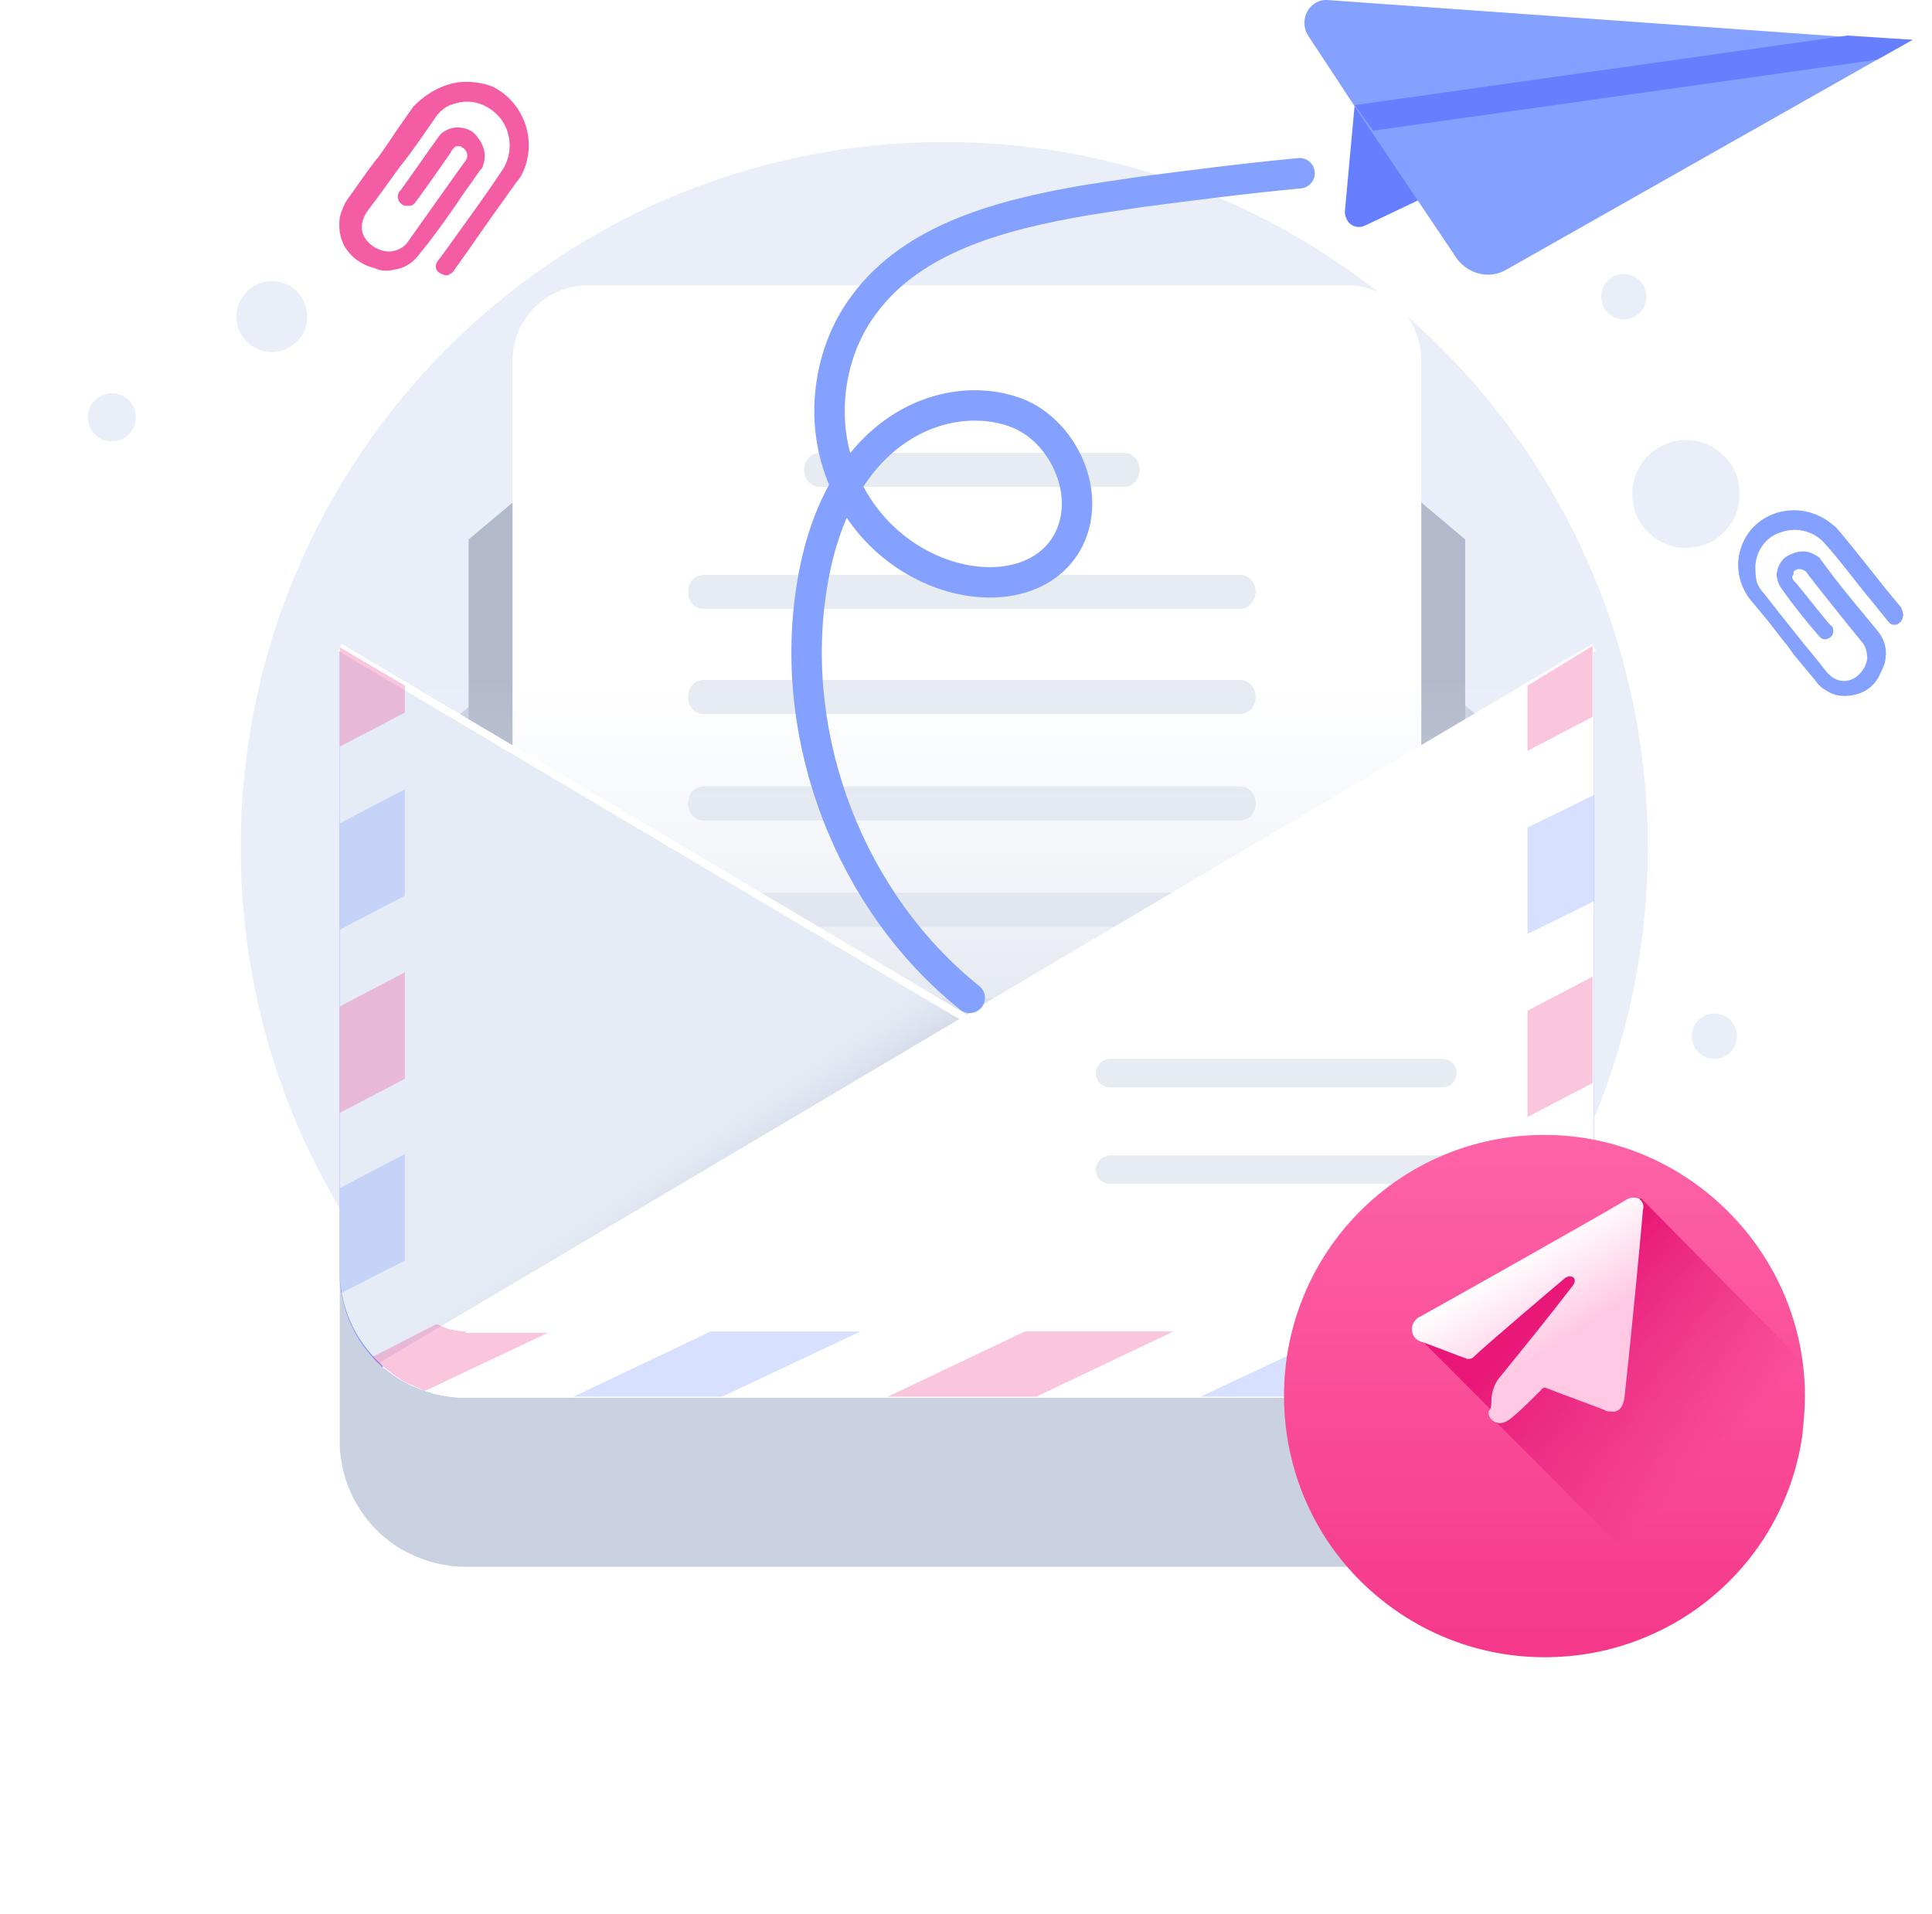 <svg width="110" height="109" viewBox="0 0 110 109" fill="none" xmlns="http://www.w3.org/2000/svg">
<path d="M15.478 20.047C16.59 20.047 17.492 19.143 17.492 18.027C17.492 16.911 16.59 16.006 15.478 16.006C14.365 16.006 13.463 16.911 13.463 18.027C13.463 19.143 14.365 20.047 15.478 20.047Z" fill="#EAEEF9"/>
<path d="M6.37 25.139C7.127 25.139 7.74 24.524 7.74 23.765C7.74 23.006 7.127 22.391 6.37 22.391C5.613 22.391 5 23.006 5 23.765C5 24.524 5.613 25.139 6.37 25.139Z" fill="#EAEEF9"/>
<path d="M53.762 88.422C75.885 88.422 93.819 70.438 93.819 48.254C93.819 26.07 75.885 8.086 53.762 8.086C31.639 8.086 13.705 26.07 13.705 48.254C13.705 70.438 31.639 88.422 53.762 88.422Z" fill="#EAEEF9"/>
<g filter="url(#filter0_d)">
<path d="M90.756 36.858V72.419C90.756 72.581 90.756 72.662 90.756 72.823C90.676 74.844 89.709 76.622 88.338 77.915C87.049 79.047 85.437 79.693 83.664 79.693H26.52C25.311 79.693 24.102 79.37 23.054 78.804C22.571 78.562 22.168 78.239 21.765 77.915C20.959 77.188 20.314 76.299 19.911 75.329C19.588 74.602 19.427 73.793 19.347 72.985V36.858C19.347 36.858 22.329 34.353 26.601 30.797C31.033 27.079 36.836 22.23 41.995 17.946C44.977 15.441 44.654 15.764 49.168 11.965C52.633 9.056 57.631 9.056 61.096 11.965C61.983 12.693 62.95 13.501 63.837 14.228C65.69 15.764 67.786 17.542 69.962 19.32C74.556 23.2 79.553 27.402 83.502 30.716C87.532 34.029 90.434 36.535 90.756 36.858Z" fill="#CAD1E0"/>
</g>
<path d="M83.422 30.716V43.486L70.929 50.921L67.222 53.184L59.404 57.872L55.696 60.135L54.165 61.024L52.714 60.054L49.168 57.791L41.753 53.103L38.207 50.921L26.681 43.647V30.716C31.114 26.998 36.917 22.149 42.075 17.865L69.882 19.32C74.476 23.2 79.473 27.402 83.422 30.716Z" fill="#B2B9CA"/>
<path d="M80.923 20.532V42.92L69.559 49.709L66.174 51.729L59.001 56.094L55.616 58.114L54.165 59.003L52.875 58.114L49.651 56.094L42.881 51.81L39.657 49.79L29.18 43.162V20.532C29.18 18.189 31.114 16.249 33.451 16.249H76.732C79.07 16.249 80.923 18.189 80.923 20.532Z" fill="white"/>
<path d="M70.607 34.676H40.06C39.577 34.676 39.174 34.272 39.174 33.706C39.174 33.14 39.577 32.736 40.06 32.736H70.607C71.091 32.736 71.493 33.14 71.493 33.706C71.493 34.191 71.091 34.676 70.607 34.676Z" fill="#E7EBF2"/>
<path d="M70.607 40.657H40.06C39.577 40.657 39.174 40.253 39.174 39.687C39.174 39.121 39.577 38.717 40.06 38.717H70.607C71.091 38.717 71.493 39.121 71.493 39.687C71.493 40.253 71.091 40.657 70.607 40.657Z" fill="#E7EBF2"/>
<path d="M70.607 46.718H40.06C39.577 46.718 39.174 46.314 39.174 45.748C39.174 45.183 39.577 44.779 40.06 44.779H70.607C71.091 44.779 71.493 45.183 71.493 45.748C71.493 46.314 71.091 46.718 70.607 46.718Z" fill="#E7EBF2"/>
<path d="M68.592 50.84L65.368 52.78H43.123L40.06 50.84C40.06 50.84 40.06 50.84 40.141 50.84H68.592Z" fill="#E7EBF2"/>
<path d="M58.517 56.821L55.293 58.761H52.633L49.571 56.821H58.517Z" fill="#E7EBF2"/>
<path d="M63.998 27.726H46.669C46.186 27.726 45.783 27.321 45.783 26.756C45.783 26.19 46.186 25.786 46.669 25.786H63.998C64.481 25.786 64.884 26.19 64.884 26.756C64.884 27.321 64.481 27.726 63.998 27.726Z" fill="#E7EBF2"/>
<path d="M19.669 36.697L53.923 38.96L90.111 36.697L88.741 43.243C88.741 43.243 54.648 61.105 54.89 61.105C55.132 61.105 19.669 39.929 19.669 39.929V36.697Z" fill="url(#paint0_linear)"/>
<path d="M90.756 36.858V72.743C90.676 74.763 89.709 76.541 88.338 77.834C87.049 78.966 85.437 79.612 83.664 79.612H26.52C25.311 79.612 24.102 79.289 23.054 78.723C22.571 78.481 22.168 78.158 21.765 77.834C20.959 77.107 20.314 76.218 19.911 75.248C19.588 74.521 19.427 73.713 19.347 72.904V72.823V36.858L51.263 56.902L54.004 58.599L54.971 58.033L55.857 57.468L90.756 36.858Z" fill="#738DFF"/>
<path d="M88.258 77.754C86.968 78.885 85.356 79.532 83.583 79.532H26.52C25.311 79.532 24.102 79.208 23.054 78.643C22.571 78.4 22.168 78.077 21.765 77.754C20.959 77.026 20.314 76.137 19.911 75.167C19.588 74.44 19.427 73.632 19.347 72.823V72.743V36.858L23.054 39.121L54.971 58.114L55.857 58.68L55.938 58.761L84.55 75.733L88.258 77.754Z" fill="#E6ECF5"/>
<path d="M55.938 57.468V59.973L23.054 78.643C22.571 78.4 22.168 78.077 21.765 77.754C20.959 77.026 20.314 76.137 19.911 75.167L51.908 56.174L54.648 57.872L54.971 57.953L55.938 57.468Z" fill="url(#paint1_linear)"/>
<path d="M19.347 36.858L55.051 58.033" stroke="white" stroke-width="0.433" stroke-miterlimit="10"/>
<path d="M90.756 36.858V72.743C90.676 74.763 89.709 76.541 88.338 77.834C87.049 78.966 85.437 79.612 83.664 79.612H26.52C25.311 79.612 24.102 79.289 23.054 78.723C22.571 78.481 22.168 78.158 21.765 77.834L25.392 75.652L54.004 58.68L54.971 58.114L55.858 57.548L86.888 39.121L90.756 36.858Z" fill="white"/>
<path d="M90.756 36.858L55.938 57.468L55.051 58.033L54.084 58.599L21.765 77.754" fill="white"/>
<path d="M90.756 36.858L55.938 57.468L55.051 58.033L54.084 58.599L21.765 77.754" stroke="white" stroke-width="0.433" stroke-miterlimit="10"/>
<path d="M82.132 61.913H63.192C62.708 61.913 62.386 61.509 62.386 61.105C62.386 60.7 62.789 60.296 63.192 60.296H82.132C82.616 60.296 82.938 60.7 82.938 61.105C82.938 61.509 82.616 61.913 82.132 61.913Z" fill="#E7EBF2"/>
<path d="M82.132 67.409H63.192C62.708 67.409 62.386 67.004 62.386 66.6C62.386 66.196 62.789 65.792 63.192 65.792H82.132C82.616 65.792 82.938 66.196 82.938 66.6C82.938 67.004 82.616 67.409 82.132 67.409Z" fill="#E7EBF2"/>
<path opacity="0.3" d="M86.968 39.041V42.758L90.676 40.819V36.778L86.968 39.041ZM86.968 57.548V63.61L90.676 61.67V55.609L86.968 57.548ZM86.082 78.804L84.953 79.37C86.162 79.128 87.29 78.562 88.258 77.754C88.258 77.754 88.258 77.754 88.338 77.754C88.419 77.754 88.419 77.673 88.499 77.673L86.082 78.804ZM19.347 36.858V42.516L23.054 40.576V39.041L19.347 36.858ZM19.347 57.306V63.368L23.054 61.428V55.366L19.347 57.306ZM26.52 75.814C26.198 75.814 25.794 75.733 25.472 75.652C25.311 75.572 25.069 75.491 24.908 75.41C24.908 75.41 24.908 75.41 24.827 75.41L21.2 77.269C21.362 77.511 21.603 77.673 21.845 77.835C22.248 78.158 22.651 78.481 23.135 78.724C23.457 78.885 23.86 79.047 24.183 79.209L31.195 75.895H26.52V75.814ZM58.356 75.814L50.538 79.532H59.001L66.819 75.814H58.356Z" fill="#EE4191"/>
<path d="M86.082 78.804L88.419 77.592C88.338 77.673 88.338 77.673 88.258 77.673C88.258 77.673 88.258 77.673 88.177 77.673L86.082 78.804Z" fill="#526DFF"/>
<path opacity="0.3" d="M86.968 67.974V72.662C86.968 73.228 86.727 73.793 86.404 74.278C86.323 74.359 86.323 74.44 86.243 74.44L90.676 72.177V66.115L86.968 67.974Z" fill="#7B97FF"/>
<path opacity="0.3" d="M19.347 67.651V72.662V72.743C19.347 73.066 19.427 73.308 19.427 73.632L23.054 71.773V65.711L19.347 67.651Z" fill="#7B97FF"/>
<path opacity="0.3" d="M19.347 46.88V52.942L23.054 51.002V44.94L19.347 46.88Z" fill="#7B97FF"/>
<path opacity="0.3" d="M40.463 75.814L32.645 79.532H41.108L49.007 75.814H40.463Z" fill="#7B97FF"/>
<path opacity="0.3" d="M76.249 75.814L68.35 79.532H75.201L83.1 75.814H76.249Z" fill="#7B97FF"/>
<path opacity="0.3" d="M86.968 47.122V53.184L90.756 51.325V45.264L86.968 47.122Z" fill="#7B97FF"/>
<g filter="url(#filter1_d)">
<path d="M102.765 75.167C102.765 75.975 102.684 76.703 102.604 77.511C101.798 82.845 98.171 87.21 93.254 89.069C91.562 89.715 89.789 90.038 87.935 90.038C82.777 90.038 78.183 87.371 75.523 83.33C73.992 80.986 73.105 78.158 73.105 75.167C73.105 66.924 79.714 60.296 87.935 60.296C96.075 60.296 102.765 67.004 102.765 75.167Z" fill="url(#paint2_linear)"/>
</g>
<path d="M102.604 77.511C101.798 82.845 98.171 87.21 93.254 89.069L85.114 80.906L85.195 80.582L80.601 75.976L90.756 72.096L93.416 68.217L102.604 77.511Z" fill="url(#paint3_linear)"/>
<path d="M84.915 79.726C84.915 79.322 85.076 78.837 85.318 78.513C86.769 76.735 88.139 75.038 89.509 73.26C89.912 72.775 89.429 72.532 89.106 72.775C88.623 73.179 84.431 76.735 83.867 77.301C83.787 77.382 83.626 77.382 83.545 77.382C82.658 77.058 81.852 76.735 80.966 76.412C80.563 76.331 80.321 75.927 80.402 75.523C80.482 75.28 80.644 75.038 80.885 74.957C81.772 74.472 91.685 68.896 92.572 68.33C92.814 68.168 93.055 68.168 93.297 68.249C93.539 68.411 93.62 68.653 93.539 68.896C93.378 70.916 92.733 77.463 92.491 79.564C92.411 80.13 92.169 80.453 91.685 80.372C91.605 80.372 91.444 80.372 91.363 80.291C90.315 79.887 89.187 79.483 88.139 79.079C87.978 78.998 87.817 78.998 87.736 79.16C85.963 80.938 85.802 80.938 85.56 81.019C85.157 81.1 84.835 80.857 84.754 80.534C84.754 80.453 84.754 80.453 84.754 80.372C84.915 80.21 84.915 79.968 84.915 79.726Z" fill="url(#paint4_linear)"/>
<path d="M55.213 56.821C48.442 51.406 44.896 42.192 46.186 33.625C47.636 23.846 54.407 21.987 58.114 23.604C60.613 24.735 62.144 28.13 60.855 30.716C58.517 35.323 49.248 33.302 47.475 25.624C46.831 22.795 47.475 19.643 49.168 17.38C51.989 13.501 57.147 12.208 61.822 11.4C62.869 11.238 63.917 11.076 65.046 10.915C67.544 10.591 70.607 10.187 73.992 9.864" stroke="#84A1FF" stroke-width="1.732" stroke-miterlimit="10" stroke-linecap="round" stroke-linejoin="round"/>
<path d="M80.762 11.399L77.7 12.854C77.135 13.097 76.571 12.693 76.571 12.046L77.135 5.904" fill="#667FFF"/>
<path d="M108.891 2.267L106.876 3.398L85.759 15.36C84.792 15.926 83.583 15.602 82.939 14.713L78.103 7.52L77.135 6.065L74.476 2.024C73.912 1.135 74.556 -0.077 75.604 0.004L105.103 2.105L108.891 2.267Z" fill="#84A1FF"/>
<path d="M108.891 2.267L106.876 3.398L78.183 7.439L77.135 5.985L105.183 2.024L108.891 2.267Z" fill="#667FFF"/>
<path d="M95.995 31.201C97.686 31.201 99.058 29.826 99.058 28.13C99.058 26.433 97.686 25.058 95.995 25.058C94.303 25.058 92.932 26.433 92.932 28.13C92.932 29.826 94.303 31.201 95.995 31.201Z" fill="#EAEEF9"/>
<path d="M92.449 18.189C93.161 18.189 93.738 17.61 93.738 16.895C93.738 16.181 93.161 15.602 92.449 15.602C91.737 15.602 91.159 16.181 91.159 16.895C91.159 17.61 91.737 18.189 92.449 18.189Z" fill="#EAEEF9"/>
<path d="M97.607 60.296C98.319 60.296 98.897 59.717 98.897 59.003C98.897 58.289 98.319 57.71 97.607 57.71C96.895 57.71 96.317 58.289 96.317 59.003C96.317 59.717 96.895 60.296 97.607 60.296Z" fill="#EAEEF9"/>
<path d="M25.472 15.683C25.311 15.683 25.069 15.602 24.908 15.441C24.827 15.36 24.747 15.117 24.908 14.875C24.988 14.794 25.633 13.905 26.439 12.774C27.084 11.884 27.89 10.753 28.535 9.783C29.179 8.894 29.179 7.682 28.535 6.793C27.97 6.065 27.084 5.661 26.197 5.823C25.875 5.904 25.472 5.985 25.23 6.227C24.988 6.389 24.827 6.631 24.666 6.874C24.102 7.682 23.457 8.652 22.732 9.541C22.087 10.43 21.523 11.238 20.958 11.965C20.555 12.531 20.475 13.097 20.797 13.582C21.12 14.067 21.764 14.39 22.329 14.309C22.732 14.228 23.054 14.067 23.296 13.663C23.699 13.097 26.439 9.217 26.52 9.137C26.681 8.894 26.6 8.571 26.358 8.409C26.278 8.409 26.278 8.328 26.197 8.328C26.117 8.328 26.117 8.328 26.036 8.328C25.875 8.328 25.794 8.49 25.714 8.571L25.633 8.732C23.941 11.157 23.618 11.561 23.618 11.561C23.538 11.642 23.457 11.723 23.296 11.723C23.134 11.723 22.973 11.723 22.893 11.642C22.651 11.48 22.57 11.157 22.732 10.915L22.812 10.834C23.457 9.945 24.343 8.652 24.988 7.763C25.149 7.52 25.472 7.359 25.794 7.278C26.278 7.197 26.842 7.359 27.084 7.682C27.567 8.248 27.729 8.813 27.487 9.46C27.487 9.541 27.406 9.622 27.326 9.702C27.084 10.026 26.842 10.43 26.52 10.834C25.714 12.046 24.747 13.42 23.941 14.39C23.538 14.956 23.054 15.279 22.409 15.36C22.087 15.441 21.684 15.441 21.361 15.279C20.717 15.117 20.152 14.794 19.749 14.228C19.346 13.663 19.266 13.016 19.346 12.369C19.427 12.046 19.588 11.642 19.749 11.4C20.152 10.834 20.555 10.268 20.958 9.702L21.442 9.056L21.523 8.975L22.087 8.167C22.57 7.439 23.134 6.631 23.538 6.065C24.343 5.257 25.149 4.853 26.036 4.691C26.761 4.611 27.406 4.691 28.051 4.934C29.824 5.823 30.63 8.005 29.744 9.864C29.663 10.026 29.582 10.187 29.421 10.349C28.615 11.48 27.567 12.935 26.681 14.228L25.875 15.36C25.794 15.521 25.633 15.602 25.472 15.683Z" fill="#F45CA4"/>
<path d="M108.327 35.161C108.327 35.323 108.165 35.484 108.004 35.565C107.924 35.565 107.682 35.646 107.521 35.403C107.44 35.323 106.876 34.595 106.07 33.625C105.425 32.817 104.7 31.847 103.974 31.039C103.329 30.231 102.282 29.988 101.395 30.312C100.589 30.554 100.025 31.282 99.944 32.171C99.944 32.494 99.944 32.817 100.025 33.14C100.106 33.383 100.267 33.625 100.428 33.787C100.992 34.514 101.637 35.323 102.282 36.131C102.846 36.858 103.491 37.586 103.974 38.232C104.377 38.717 104.861 38.879 105.344 38.717C105.828 38.555 106.231 38.071 106.312 37.505C106.312 37.181 106.231 36.777 105.989 36.535C105.586 36.05 102.926 32.736 102.846 32.575C102.685 32.413 102.362 32.332 102.201 32.494C102.12 32.494 102.12 32.575 102.12 32.656C102.12 32.656 102.12 32.736 102.04 32.817C102.04 32.979 102.12 33.06 102.201 33.14L102.282 33.221C103.974 35.323 104.216 35.646 104.297 35.646C104.377 35.727 104.377 35.888 104.377 35.969C104.377 36.131 104.297 36.212 104.216 36.292C103.974 36.454 103.732 36.454 103.571 36.212L103.491 36.131C102.846 35.403 101.959 34.272 101.395 33.464C101.234 33.221 101.153 32.898 101.153 32.656C101.234 32.171 101.476 31.767 101.879 31.605C102.523 31.282 103.007 31.362 103.491 31.686C103.571 31.767 103.652 31.767 103.652 31.847C103.894 32.171 104.135 32.494 104.377 32.817C105.183 33.868 106.15 34.999 106.876 35.888C107.279 36.373 107.44 36.939 107.359 37.424C107.359 37.747 107.198 38.071 107.037 38.394C106.795 38.959 106.312 39.364 105.747 39.525C105.183 39.687 104.538 39.687 104.055 39.364C103.732 39.202 103.491 38.959 103.329 38.717C102.926 38.232 102.523 37.747 102.12 37.262L101.718 36.697L101.637 36.616L101.073 35.888C100.589 35.242 100.025 34.595 99.622 34.11C99.138 33.464 98.897 32.656 98.977 31.847C99.058 31.201 99.3 30.635 99.703 30.15C100.912 28.776 103.007 28.695 104.377 29.908C104.538 29.988 104.619 30.15 104.78 30.312C105.586 31.282 106.553 32.494 107.44 33.625L108.246 34.595C108.327 34.838 108.407 34.999 108.327 35.161Z" fill="#84A1FF"/>
<defs>
<filter id="filter0_d" x="0.3" y="0.26" width="109.503" height="108.003" filterUnits="userSpaceOnUse" color-interpolation-filters="sRGB">
<feFlood flood-opacity="0" result="BackgroundImageFix"/>
<feColorMatrix in="SourceAlpha" type="matrix" values="0 0 0 0 0 0 0 0 0 0 0 0 0 0 0 0 0 0 127 0"/>
<feOffset dy="9.523"/>
<feGaussianBlur stdDeviation="9.523"/>
<feColorMatrix type="matrix" values="0 0 0 0 0.398 0 0 0 0 0.477 0 0 0 0 0.575 0 0 0 0.18 0"/>
<feBlend mode="normal" in2="BackgroundImageFix" result="effect1_dropShadow"/>
<feBlend mode="normal" in="SourceGraphic" in2="effect1_dropShadow" result="shape"/>
</filter>
<filter id="filter1_d" x="66.179" y="57.699" width="43.512" height="43.594" filterUnits="userSpaceOnUse" color-interpolation-filters="sRGB">
<feFlood flood-opacity="0" result="BackgroundImageFix"/>
<feColorMatrix in="SourceAlpha" type="matrix" values="0 0 0 0 0 0 0 0 0 0 0 0 0 0 0 0 0 0 127 0"/>
<feOffset dy="4.329"/>
<feGaussianBlur stdDeviation="3.463"/>
<feColorMatrix type="matrix" values="0 0 0 0 0.969 0 0 0 0 0.255 0 0 0 0 0.565 0 0 0 0.3 0"/>
<feBlend mode="normal" in2="BackgroundImageFix" result="effect1_dropShadow"/>
<feBlend mode="normal" in="SourceGraphic" in2="effect1_dropShadow" result="shape"/>
</filter>
<linearGradient id="paint0_linear" x1="54.878" y1="68.785" x2="54.878" y2="38.294" gradientUnits="userSpaceOnUse">
<stop offset="0.003" stop-color="#CAD1E0"/>
<stop offset="1" stop-color="#E6ECF5" stop-opacity="0"/>
</linearGradient>
<linearGradient id="paint1_linear" x1="39.979" y1="69.476" x2="37.164" y2="65.379" gradientUnits="userSpaceOnUse">
<stop offset="0.003" stop-color="#CAD1E0"/>
<stop offset="1" stop-color="#E6ECF5" stop-opacity="0"/>
</linearGradient>
<linearGradient id="paint2_linear" x1="87.909" y1="58.307" x2="87.909" y2="90.971" gradientUnits="userSpaceOnUse">
<stop stop-color="#FF66A9"/>
<stop offset="1" stop-color="#F53689"/>
</linearGradient>
<linearGradient id="paint3_linear" x1="88.507" y1="73.844" x2="97.568" y2="82.88" gradientUnits="userSpaceOnUse">
<stop stop-color="#E81778"/>
<stop offset="1" stop-color="#E01F79" stop-opacity="0"/>
</linearGradient>
<linearGradient id="paint4_linear" x1="89.495" y1="76.114" x2="86.541" y2="71.424" gradientUnits="userSpaceOnUse">
<stop offset="0.011" stop-color="#FFC9E3"/>
<stop offset="1" stop-color="white"/>
</linearGradient>
</defs>
</svg>
